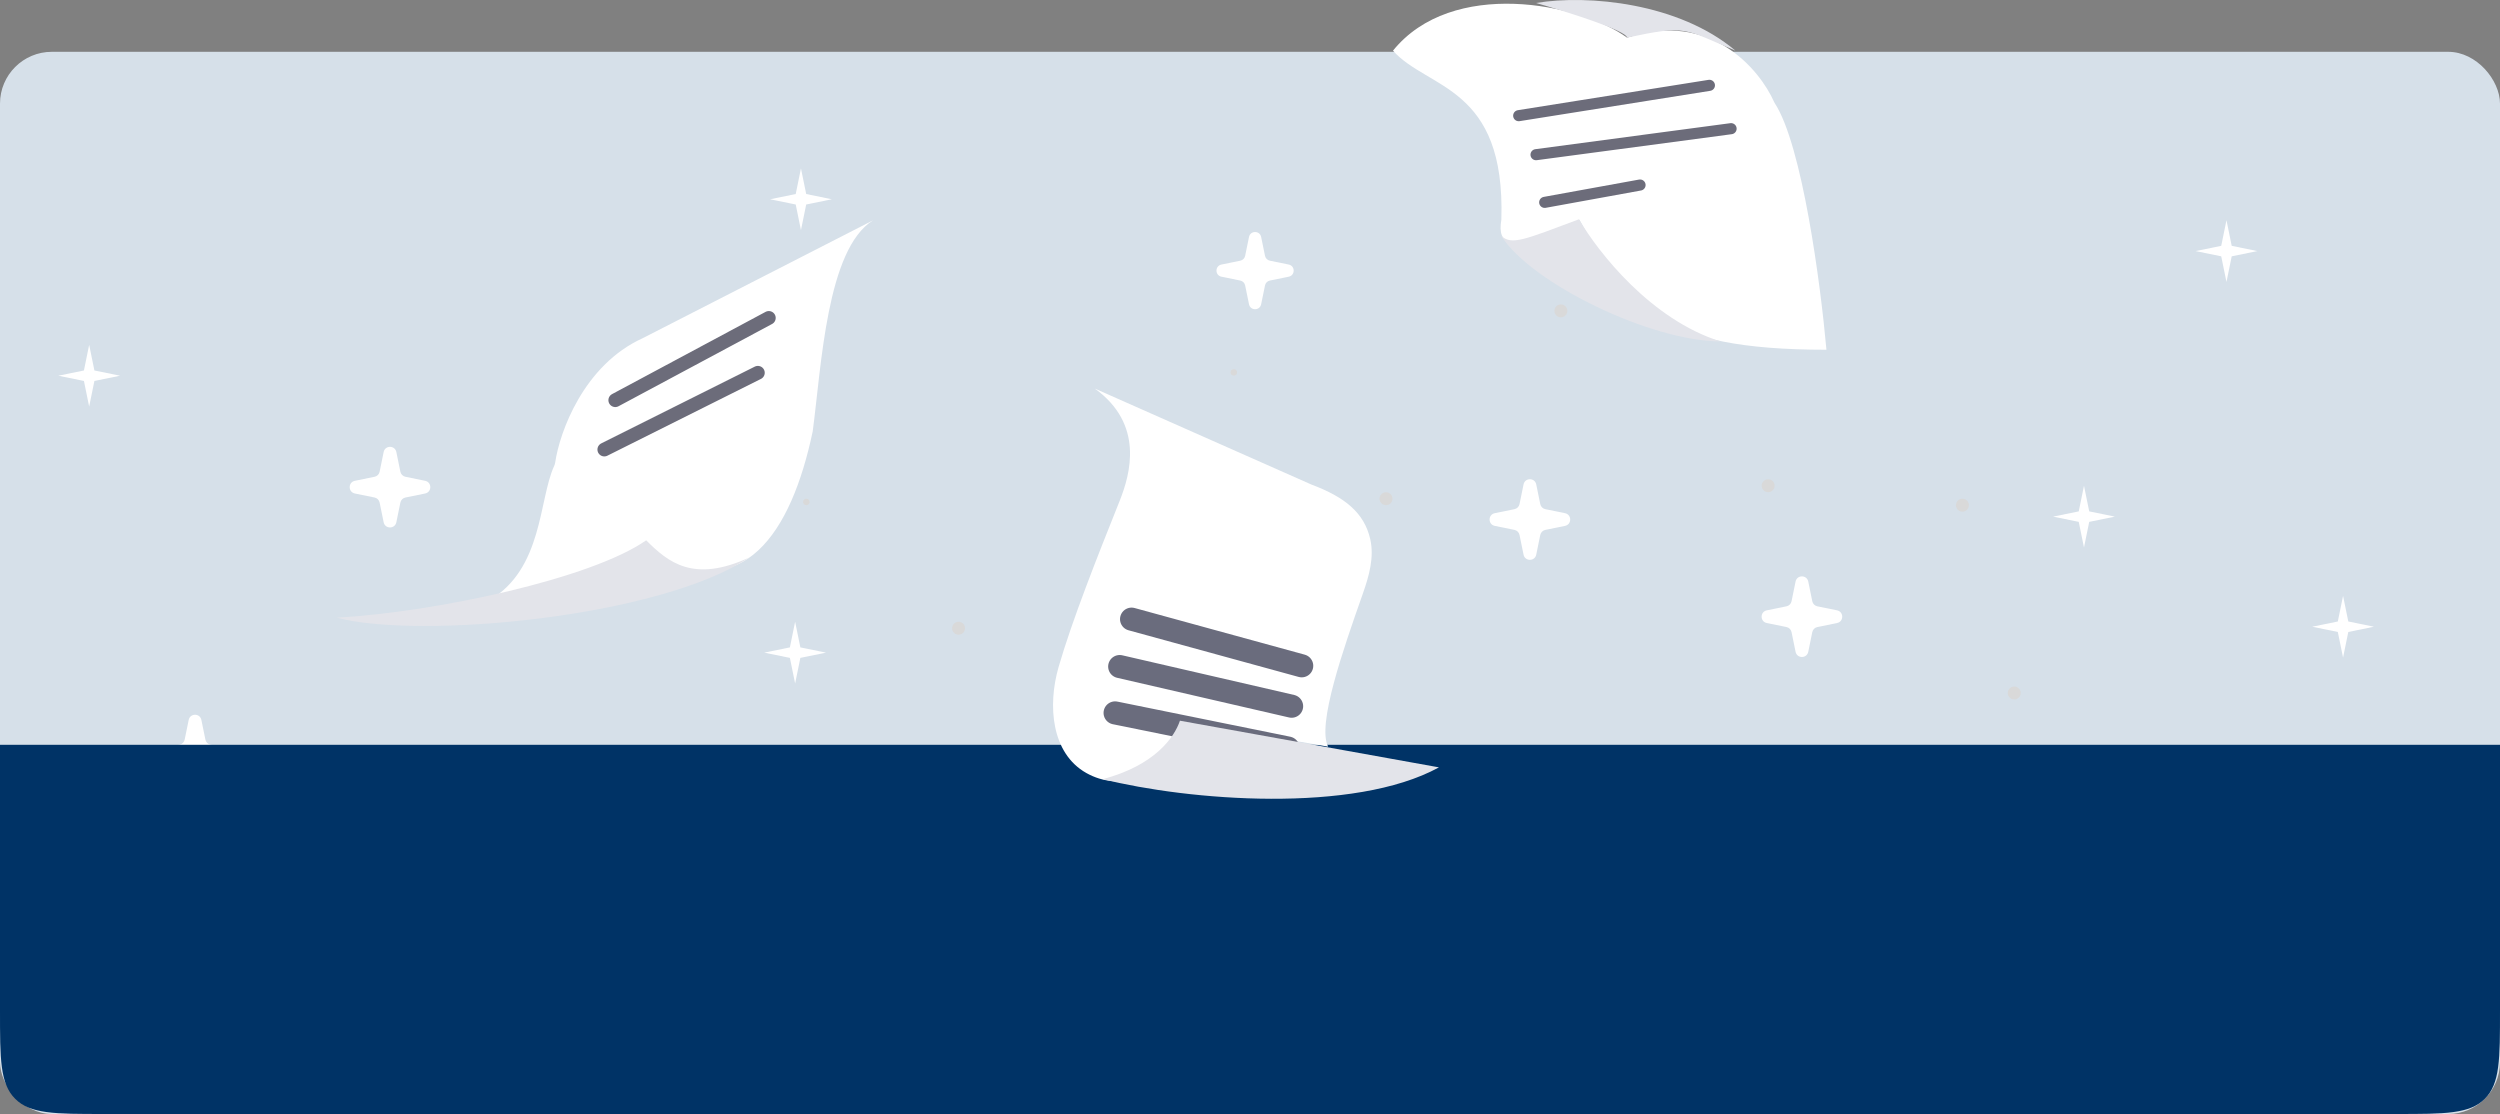 <svg width="386" height="172" viewBox="0 0 386 172" fill="none" xmlns="http://www.w3.org/2000/svg">
<rect x="0" y="0" width="386" height="172" fill="#808080" stroke="none"/>
<circle cx="252" cy="29" r="1" fill="#D9D9D9"/>
<rect y="8" width="386" height="164" rx="8" fill="#D6E0E9"/>
<circle cx="205" cy="117" r="1" fill="#D9D9D9"/>
<circle cx="214" cy="77" r="1" fill="#D9D9D9"/>
<circle cx="148" cy="97" r="1" fill="#D9D9D9"/>
<circle r="1" transform="matrix(-1 0 0 1 334 140)" fill="#D9D9D9"/>
<circle cx="273" cy="75" r="1" fill="#D9D9D9"/>
<circle cx="241" cy="48" r="1" fill="#D9D9D9"/>
<circle cx="252" cy="29" r="1" fill="#D9D9D9"/>
<circle cx="303" cy="78" r="1" fill="#D9D9D9"/>
<circle cx="311" cy="107" r="1" fill="#D9D9D9"/>
<circle cx="306.5" cy="136.5" r="0.5" fill="#D9D9D9"/>
<circle cx="190.5" cy="57.5" r="0.5" fill="#D9D9D9"/>
<circle cx="124.5" cy="77.5" r="0.5" fill="#D9D9D9"/>
<circle r="0.5" transform="matrix(-1 0 0 1 357.5 120.5)" fill="#D9D9D9"/>
<path d="M190.5 114L191.119 116.881L194 117.5L191.119 118.119L190.5 121L189.881 118.119L187 117.5L189.881 116.881L190.5 114Z" fill="#D9D9D9"/>
<path d="M231.808 33.922C232.478 13.176 220.431 13.845 215.077 7.822C224.179 -3.422 243.855 0.46 251.217 5.814C264.01 1.549 271.673 10.641 273.941 15.784C273.962 15.831 273.984 15.871 274.012 15.914C278.272 22.414 281.113 43.993 282.002 54C255.901 54 251.217 47.307 243.855 33.922C233.147 39.276 231.139 37.938 231.808 33.922Z" fill="white"/>
<path d="M237.163 23.883L267.279 19.868" stroke="#6C6C7A" stroke-width="1.714" stroke-linecap="round"/>
<path d="M238.501 31.245L253.224 28.568" stroke="#6C6C7A" stroke-width="1.714" stroke-linecap="round"/>
<path d="M234.486 17.86L249.21 15.518L263.933 13.175" stroke="#6C6C7A" stroke-width="1.714" stroke-linecap="round"/>
<path d="M267.949 7.821C259.248 0.459 245.194 -0.88 237.163 0.459C241.848 1.798 251.217 4.742 251.217 5.813C260.587 3.805 259.918 4.475 267.949 7.821Z" fill="#E3E4EA"/>
<path d="M265.648 52.714C254.94 52.714 236.476 43.79 231.791 36.428C233.446 37.886 235.293 37.034 243.791 33.857C246.791 39 254.94 49.368 265.648 52.714Z" fill="#E3E4EA"/>
<path d="M125.481 66.611C122.148 82.443 114.714 93.355 100.759 85.627C100.33 85.389 99.813 85.324 99.345 85.473C93.114 87.454 84.031 90.254 75.524 92.699C83.848 87.862 83.171 77.144 85.558 71.955C85.64 71.777 85.696 71.596 85.724 71.402C86.404 66.733 90.112 56.362 99.233 52.217L134.795 34.021C127.644 38.48 126.832 56.479 125.481 66.611Z" fill="white"/>
<path d="M93.306 69.41L117.014 57.556M94.999 61.789L118.707 49.088" stroke="#6C6C7A" stroke-width="2.123" stroke-linecap="round"/>
<path d="M99.77 83.423C91.302 89.35 67.241 94.519 52 95.366C64.701 98.753 101.76 95.366 115.693 86.077C107.068 90.058 103.157 86.81 99.77 83.423Z" fill="#E3E4EA"/>
<path d="M192.846 36.591C193.054 35.57 194.514 35.57 194.722 36.591L195.318 39.504C195.395 39.88 195.688 40.173 196.064 40.25L198.977 40.846C199.999 41.054 199.999 42.514 198.977 42.722L196.064 43.318C195.688 43.395 195.395 43.688 195.318 44.064L194.722 46.977C194.514 47.999 193.054 47.999 192.846 46.977L192.25 44.064C192.174 43.688 191.88 43.395 191.504 43.318L188.591 42.722C187.57 42.514 187.57 41.054 188.591 40.846L191.504 40.25C191.88 40.173 192.174 39.88 192.25 39.504L192.846 36.591Z" fill="white"/>
<path d="M122.767 96L123.576 99.958L127.535 100.767L123.576 101.576L122.767 105.535L121.958 101.576L118 100.767L121.958 99.958L122.767 96Z" fill="white"/>
<path d="M343.767 34L344.576 37.958L348.535 38.767L344.576 39.577L343.767 43.535L342.958 39.577L339 38.767L342.958 37.958L343.767 34Z" fill="white"/>
<path d="M123.668 26L124.477 29.958L128.435 30.767L124.477 31.576L123.668 35.535L122.859 31.576L118.9 30.767L122.859 29.958L123.668 26Z" fill="white"/>
<path d="M13.767 53.243L14.576 57.201L18.535 58.01L14.576 58.819L13.767 62.778L12.958 58.819L9 58.01L12.958 57.201L13.767 53.243Z" fill="white"/>
<path d="M59.236 69.793C59.454 68.727 60.978 68.727 61.196 69.793L61.817 72.835C61.898 73.228 62.204 73.534 62.597 73.615L65.638 74.236C66.705 74.454 66.705 75.978 65.638 76.196L62.597 76.817C62.204 76.897 61.898 77.204 61.817 77.597L61.196 80.638C60.978 81.705 59.454 81.705 59.236 80.638L58.614 77.597C58.534 77.204 58.227 76.897 57.835 76.817L54.794 76.196C53.727 75.978 53.727 74.454 54.794 74.236L57.835 73.615C58.227 73.534 58.534 73.228 58.614 72.835L59.236 69.793Z" fill="white"/>
<path d="M29.134 111.159C29.352 110.092 30.875 110.092 31.093 111.159L31.715 114.2C31.795 114.593 32.102 114.9 32.494 114.98L35.536 115.601C36.602 115.819 36.602 117.343 35.536 117.561L32.494 118.183C32.102 118.263 31.795 118.57 31.715 118.962L31.093 122.004C30.875 123.07 29.352 123.07 29.134 122.004L28.512 118.962C28.432 118.57 28.125 118.263 27.733 118.183L24.691 117.561C23.625 117.343 23.625 115.819 24.691 115.601L27.733 114.98C28.125 114.9 28.432 114.593 28.512 114.2L29.134 111.159Z" fill="white"/>
<path d="M235.236 74.793C235.454 73.727 236.978 73.727 237.196 74.793L237.817 77.835C237.898 78.228 238.204 78.534 238.597 78.615L241.638 79.236C242.705 79.454 242.705 80.978 241.638 81.196L238.597 81.817C238.204 81.897 237.898 82.204 237.817 82.597L237.196 85.638C236.978 86.705 235.454 86.705 235.236 85.638L234.614 82.597C234.534 82.204 234.228 81.897 233.835 81.817L230.793 81.196C229.727 80.978 229.727 79.454 230.793 79.236L233.835 78.615C234.228 78.534 234.534 78.228 234.614 77.835L235.236 74.793Z" fill="white"/>
<path d="M277.236 89.793C277.454 88.727 278.978 88.727 279.196 89.793L279.817 92.835C279.898 93.228 280.204 93.534 280.597 93.615L283.638 94.236C284.705 94.454 284.705 95.978 283.638 96.196L280.597 96.817C280.204 96.897 279.898 97.204 279.817 97.597L279.196 100.638C278.978 101.705 277.454 101.705 277.236 100.638L276.614 97.597C276.534 97.204 276.228 96.897 275.835 96.817L272.793 96.196C271.727 95.978 271.727 94.454 272.793 94.236L275.835 93.615C276.228 93.534 276.534 93.228 276.614 92.835L277.236 89.793Z" fill="white"/>
<path d="M265.236 121.793C265.454 120.727 266.978 120.727 267.196 121.793L267.817 124.835C267.898 125.228 268.204 125.534 268.597 125.614L271.638 126.236C272.705 126.454 272.705 127.978 271.638 128.196L268.597 128.817C268.204 128.898 267.898 129.204 267.817 129.597L267.196 132.638C266.978 133.705 265.454 133.705 265.236 132.638L264.614 129.597C264.534 129.204 264.228 128.898 263.835 128.817L260.793 128.196C259.727 127.978 259.727 126.454 260.793 126.236L263.835 125.614C264.228 125.534 264.534 125.228 264.614 124.835L265.236 121.793Z" fill="white"/>
<path d="M321.767 75L322.576 78.958L326.535 79.767L322.576 80.576L321.767 84.535L320.958 80.576L317 79.767L320.958 78.958L321.767 75Z" fill="white"/>
<path d="M107.767 129L108.576 132.958L112.535 133.767L108.576 134.576L107.767 138.535L106.958 134.576L103 133.767L106.958 132.958L107.767 129Z" fill="white"/>
<path d="M361.768 92L360.959 95.958L357 96.767L360.959 97.576L361.768 101.535L362.577 97.576L366.535 96.767L362.577 95.958L361.768 92Z" fill="white"/>
<path d="M0 115H386V156C386 163.542 386 167.314 383.657 169.657C381.314 172 377.542 172 370 172H16C8.458 172 4.686 172 2.343 169.657C0 167.314 0 163.542 0 156V115Z" fill="#003366"/>
<path d="M172.859 77.374C174.554 73.137 176.673 65.509 169.045 60L202.522 74.832C207.683 76.767 210.634 79.193 211.563 83.231C212.208 86.037 211.382 88.926 210.428 91.642L210.329 91.923C207.435 100.159 203.296 111.937 205.065 115.286L182.182 111.275C179.644 120.581 172.79 122.193 167.739 119.358C162.331 116.323 161.728 108.956 163.444 102.997C165.508 95.835 169.43 85.948 172.859 77.374Z" fill="white"/>
<path d="M174.712 95.596L200.985 102.8" stroke="#6A6C7D" stroke-width="3.563" stroke-linecap="round"/>
<path d="M172.88 102.915L199.425 109.041" stroke="#6A6C7D" stroke-width="3.563" stroke-linecap="round"/>
<path d="M172.17 110.073L198.868 115.497" stroke="#6A6C7D" stroke-width="3.563" stroke-linecap="round"/>
<path d="M222.175 118.48C209.038 125.684 183.477 123.604 170.261 120.3C178.312 118.181 181.335 113.818 182.182 111.276L222.175 118.48Z" fill="#E3E4EA"/>
</svg>
